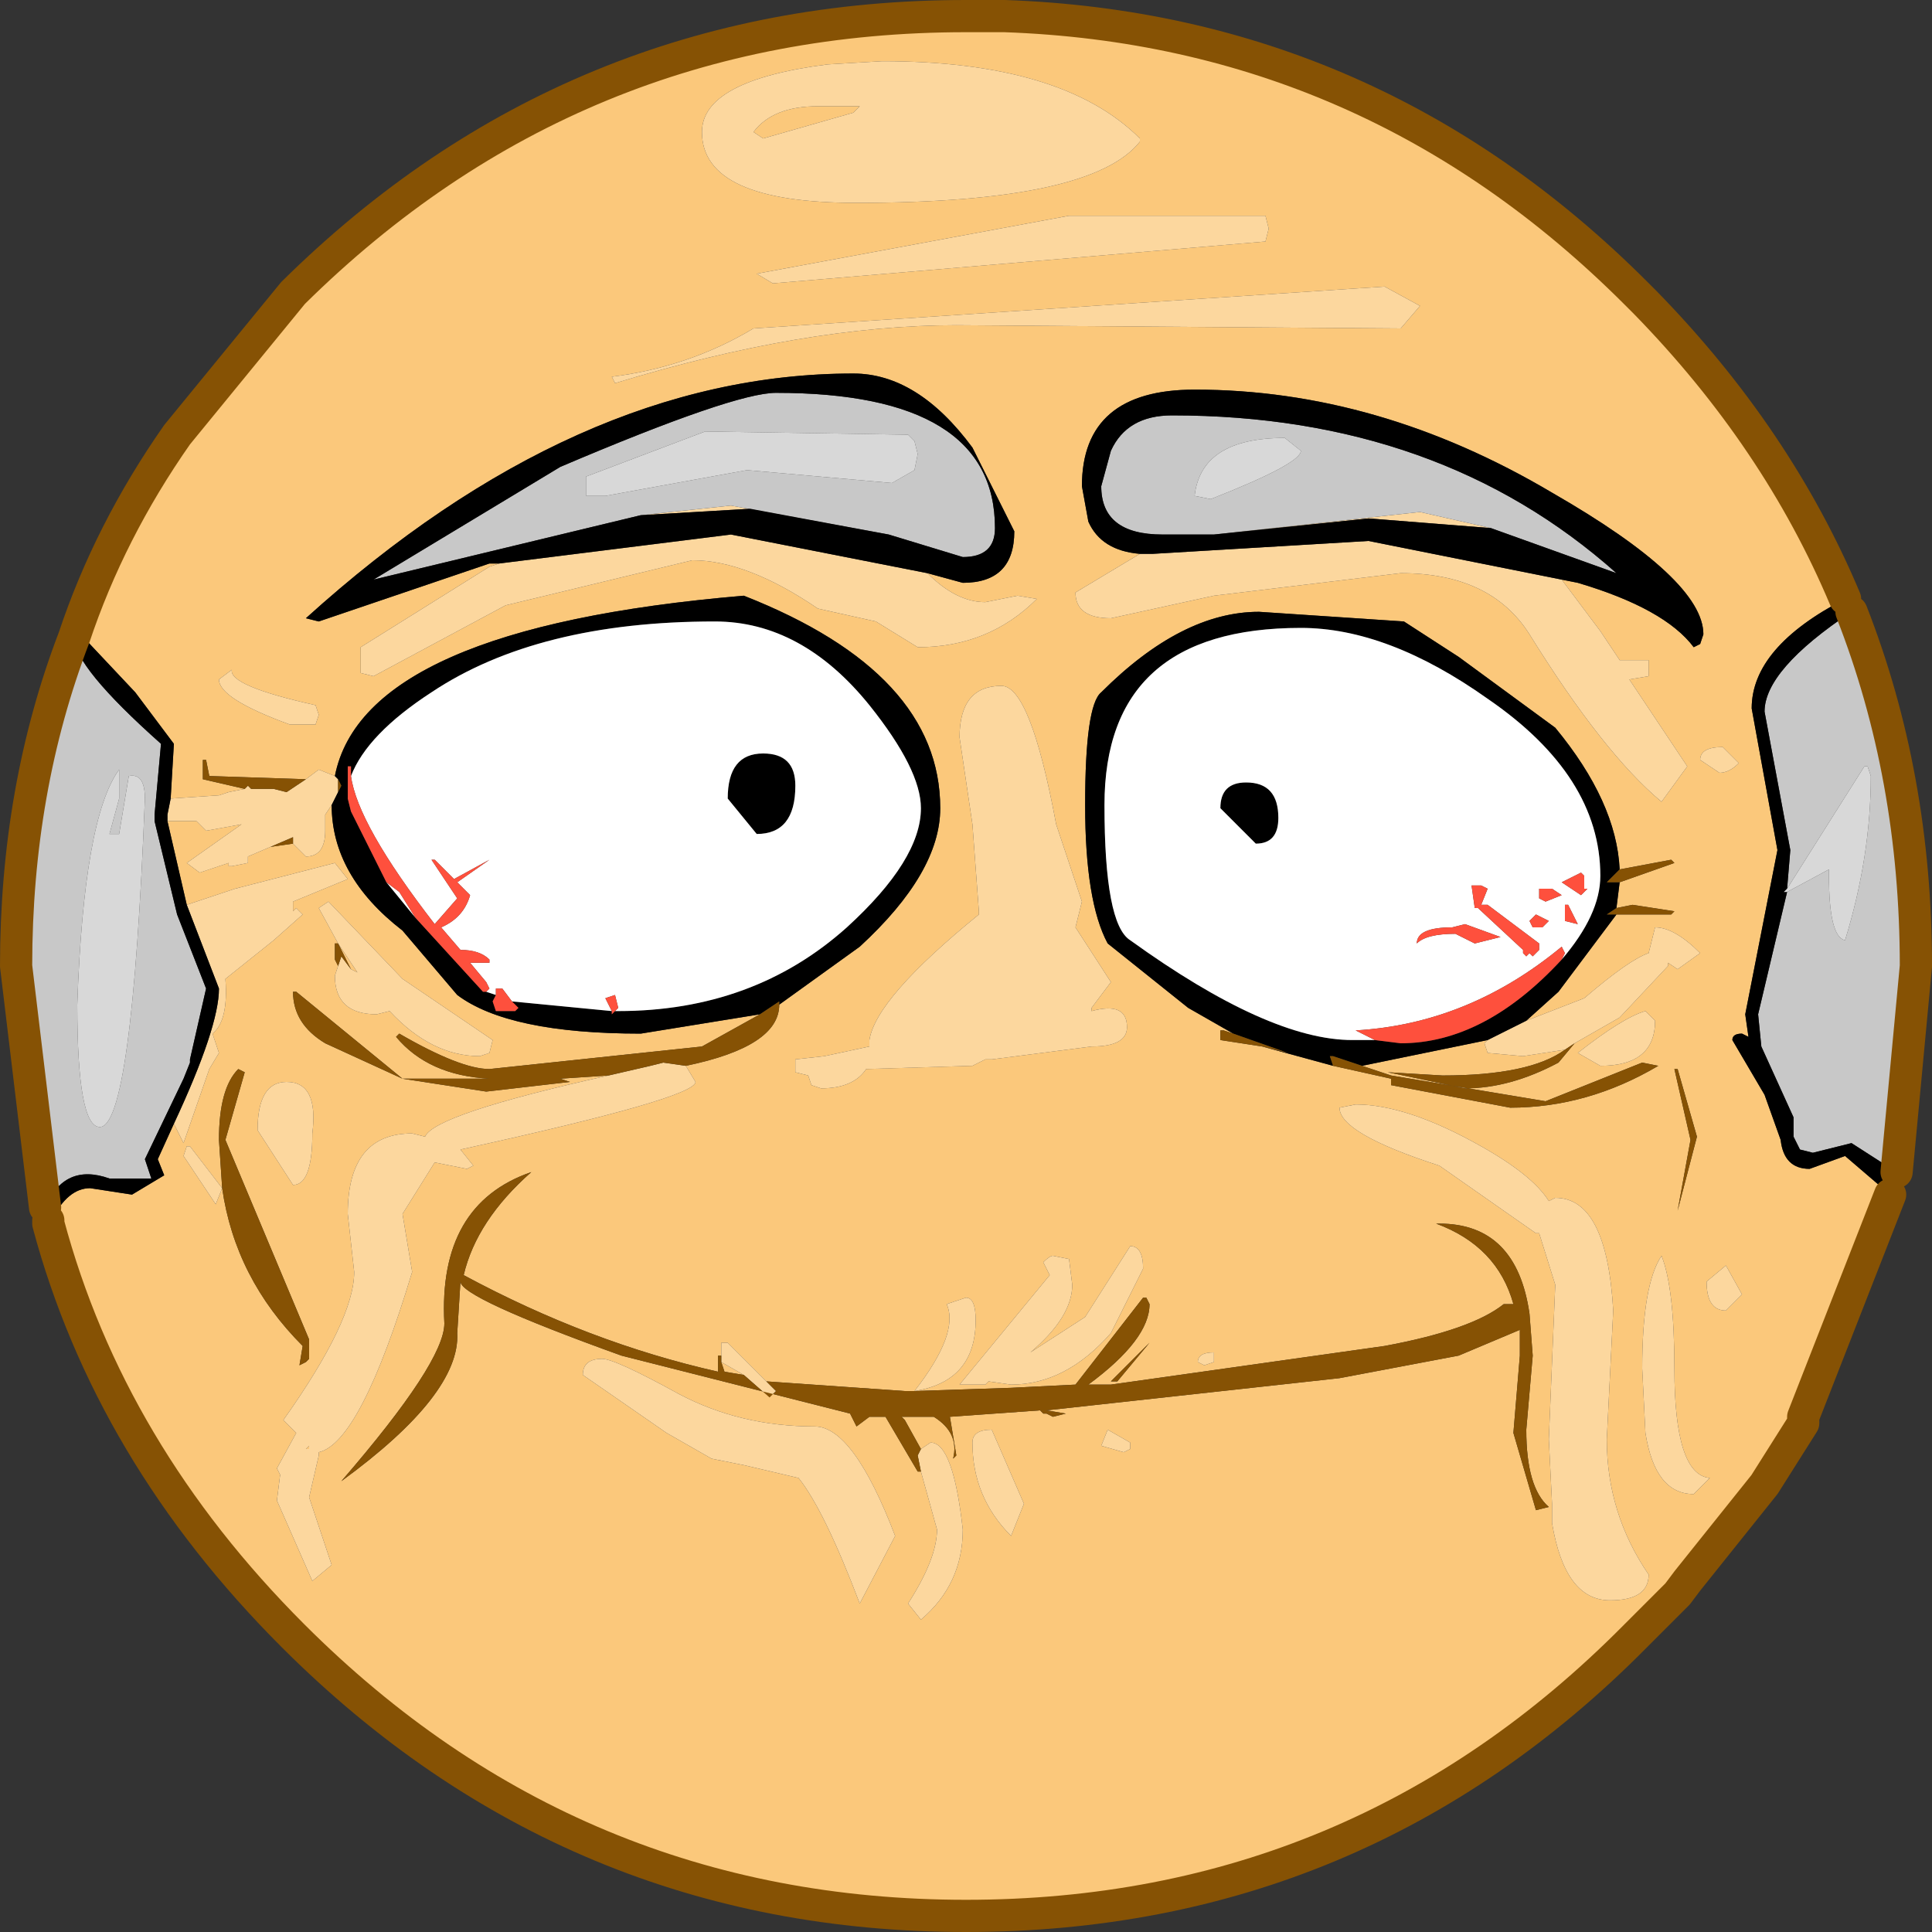 <?xml version="1.0" encoding="UTF-8" standalone="no"?>
<svg xmlns:xlink="http://www.w3.org/1999/xlink" height="30.0px" width="30.0px" xmlns="http://www.w3.org/2000/svg">
  <rect width="100%" height="100%" fill="#333333" stroke="none"/>
  <g transform="matrix(1.0, 0.0, 0.0, 1.0, 15.25, 14.35)">
    <path d="M2.45 -12.15 L2.45 -12.2 Q1.25 -13.4 -1.55 -13.4 L-2.4 -13.35 Q-4.35 -13.1 -4.35 -12.3 -4.35 -11.2 -1.95 -11.2 1.7 -11.2 2.45 -12.15 M4.45 -10.8 L4.4 -11.0 1.35 -11.0 -3.5 -10.1 -3.25 -9.95 4.4 -10.6 4.45 -10.8 M6.5 -9.25 L6.8 -9.6 6.25 -9.9 -3.55 -9.25 Q-4.55 -8.65 -5.75 -8.5 L-5.7 -8.4 Q-2.75 -9.3 -0.4 -9.3 L6.5 -9.25 M9.0 -5.35 L9.25 -5.3 Q10.6 -4.9 11.05 -4.3 L11.15 -4.35 11.2 -4.5 Q11.2 -5.35 8.85 -6.7 6.15 -8.3 3.3 -8.3 1.55 -8.3 1.55 -6.8 L1.65 -6.25 Q1.85 -5.8 2.45 -5.75 L1.45 -5.15 Q1.45 -4.75 2.0 -4.75 L3.6 -5.1 6.5 -5.45 Q7.9 -5.45 8.5 -4.5 9.65 -2.65 10.55 -1.9 L10.95 -2.45 10.05 -3.8 10.35 -3.85 10.35 -4.1 9.9 -4.1 9.6 -4.55 9.0 -5.35 M-7.5 -5.6 L-7.65 -5.55 -9.65 -4.3 -9.65 -3.9 -9.45 -3.85 -7.4 -4.95 -4.5 -5.65 Q-3.65 -5.65 -2.55 -4.9 L-1.65 -4.7 -1.0 -4.3 Q0.1 -4.3 0.85 -5.05 L0.55 -5.1 0.05 -5.0 Q-0.4 -5.0 -0.85 -5.45 L-0.3 -5.3 Q0.5 -5.3 0.5 -6.1 L-0.15 -7.4 Q-1.0 -8.55 -2.0 -8.55 -6.3 -8.55 -10.5 -4.75 L-10.3 -4.7 -7.65 -5.6 -7.5 -5.6 M1.55 -0.35 L1.15 -1.55 Q0.75 -3.7 0.3 -3.7 -0.35 -3.7 -0.35 -2.9 L-0.15 -1.55 -0.05 -0.2 -0.05 -0.15 Q-1.65 1.15 -1.75 1.8 L-1.75 1.9 -2.45 2.05 -2.9 2.1 -2.9 2.3 -2.7 2.35 -2.65 2.5 -2.5 2.55 Q-2.0 2.55 -1.8 2.25 L-0.15 2.2 0.05 2.1 0.15 2.1 1.7 1.9 Q2.25 1.9 2.25 1.6 2.25 1.2 1.7 1.35 L1.7 1.3 2.0 0.9 1.45 0.05 1.55 -0.35 M9.9 -0.85 Q9.85 -1.9 8.9 -3.05 L7.4 -4.15 6.55 -4.7 4.3 -4.85 Q3.1 -4.85 1.85 -3.6 1.6 -3.4 1.6 -1.85 1.6 -0.35 1.95 0.3 L3.2 1.3 3.9 1.7 3.75 1.65 3.7 1.65 3.7 1.8 4.35 1.9 5.45 2.2 6.35 2.4 6.35 2.5 8.2 2.85 Q9.4 2.85 10.5 2.2 L10.25 2.15 8.75 2.75 6.35 2.35 5.9 2.2 7.85 1.8 7.8 1.85 7.85 2.0 8.4 2.05 9.05 1.95 Q8.5 2.35 7.15 2.35 L6.3 2.3 7.5 2.55 Q8.2 2.55 8.95 2.15 L9.2 1.85 9.9 1.45 10.65 0.65 10.65 0.6 10.8 0.7 11.15 0.45 Q10.75 0.05 10.45 0.05 L10.35 0.45 Q10.05 0.55 9.35 1.15 L8.45 1.5 8.95 1.05 9.85 -0.15 10.7 -0.15 10.75 -0.2 10.1 -0.3 9.85 -0.25 9.9 -0.65 10.75 -0.95 10.7 -1.0 9.9 -0.85 M-14.1 -4.45 Q-13.55 -6.1 -12.5 -7.6 L-10.7 -9.8 Q-6.35 -14.1 -0.25 -14.1 L0.35 -14.1 Q6.05 -13.9 10.15 -9.8 L10.3 -9.65 Q12.35 -7.55 13.4 -5.05 11.95 -4.3 11.95 -3.35 L12.35 -1.15 11.85 1.4 11.9 1.75 11.8 1.7 Q11.65 1.7 11.65 1.8 L12.15 2.65 12.4 3.35 Q12.45 3.8 12.85 3.8 L13.4 3.6 14.1 4.2 12.75 7.65 12.75 7.75 12.15 8.7 10.95 10.2 10.8 10.4 10.25 10.95 10.15 11.05 Q5.85 15.4 -0.25 15.4 -6.35 15.4 -10.7 11.05 -13.55 8.2 -14.5 4.65 L-14.5 4.6 -14.45 4.6 Q-14.2 4.1 -13.85 4.1 L-13.2 4.2 -12.7 3.9 -12.8 3.65 -12.55 3.1 -12.4 3.4 -12.0 2.25 -11.85 2.0 -11.95 1.7 Q-11.7 1.5 -11.75 0.85 L-11.0 0.25 -10.55 -0.15 -10.65 -0.25 -10.7 -0.2 -10.7 -0.35 -9.85 -0.7 -10.05 -0.95 -11.6 -0.55 -12.35 -0.3 -12.65 -1.6 -12.2 -1.6 -12.05 -1.45 -11.5 -1.55 -12.35 -0.95 -12.15 -0.8 -11.7 -0.95 -11.7 -0.9 -11.65 -0.9 -11.4 -0.95 -11.4 -1.05 -11.05 -1.2 -10.7 -1.25 -10.5 -1.05 Q-10.2 -1.05 -10.2 -1.45 L-10.2 -1.7 -10.1 -1.85 Q-10.1 -0.75 -9.0 0.1 L-8.15 1.1 Q-7.35 1.7 -5.3 1.7 L-3.45 1.4 -4.35 1.9 -7.65 2.25 Q-8.1 2.25 -9.05 1.7 L-9.1 1.75 Q-8.6 2.35 -7.65 2.4 L-9.0 2.4 -10.65 1.05 -10.7 1.05 Q-10.7 1.55 -10.2 1.85 L-9.0 2.4 -7.7 2.6 -6.4 2.45 -6.55 2.4 -5.8 2.35 Q-8.5 2.95 -8.65 3.3 L-8.85 3.25 Q-9.85 3.25 -9.85 4.5 L-9.75 5.4 Q-9.75 6.15 -10.85 7.7 L-10.65 7.9 -10.95 8.45 -10.9 8.55 -10.95 8.95 -10.4 10.2 -10.1 9.95 -10.45 8.9 -10.3 8.25 -10.3 8.2 Q-9.65 8.05 -8.85 5.4 L-9.0 4.5 -8.5 3.7 -8.0 3.8 -7.9 3.75 -8.1 3.5 Q-4.45 2.7 -4.45 2.45 L-4.6 2.2 Q-3.15 1.9 -3.15 1.25 L-1.9 0.35 Q-0.65 -0.8 -0.65 -1.8 -0.65 -3.9 -3.7 -5.1 -9.6 -4.6 -10.05 -2.3 L-10.3 -2.4 -10.5 -2.25 -12.0 -2.3 -12.05 -2.55 -12.1 -2.55 -12.1 -2.25 -11.45 -2.1 -11.7 -2.05 -11.85 -2.0 -12.6 -1.95 -12.55 -2.8 -13.15 -3.6 -13.95 -4.45 -14.1 -4.45 M11.45 -2.35 Q11.6 -2.35 11.75 -2.5 L11.5 -2.75 Q11.15 -2.75 11.15 -2.55 L11.45 -2.35 M10.45 1.5 L10.3 1.35 Q9.95 1.45 9.25 2.0 L9.6 2.2 Q10.45 2.2 10.45 1.5 M10.8 2.25 L10.75 2.25 11.0 3.35 10.8 4.45 11.1 3.3 10.8 2.25 M10.3 7.9 Q10.45 8.85 11.05 8.85 L11.3 8.6 Q10.75 8.55 10.75 6.9 10.75 5.65 10.55 5.15 10.25 5.6 10.25 6.9 L10.3 7.9 M11.55 6.0 L11.8 5.75 11.55 5.3 11.25 5.55 Q11.25 6.0 11.55 6.0 M5.8 2.8 L5.55 2.85 Q5.55 3.25 7.1 3.75 L8.6 4.8 8.65 4.8 8.9 5.6 8.8 8.0 8.85 9.0 8.85 9.3 Q9.05 10.5 9.75 10.5 10.35 10.5 10.35 10.1 9.7 9.15 9.7 8.0 L9.8 6.0 Q9.7 4.25 8.9 4.25 L8.8 4.3 Q8.55 3.9 7.75 3.45 6.6 2.8 5.8 2.8 M-0.95 8.15 L-1.2 7.7 -1.25 7.65 -1.2 7.65 -0.75 7.65 Q-0.35 7.9 -0.45 8.3 L-0.4 8.25 -0.5 7.65 0.9 7.55 0.95 7.6 1.0 7.6 1.1 7.65 1.3 7.6 1.0 7.55 5.55 7.05 7.4 6.7 8.35 6.3 8.35 6.7 8.25 7.9 8.6 9.1 8.8 9.05 Q8.45 8.75 8.45 7.85 L8.55 6.7 8.5 6.05 Q8.3 4.65 7.1 4.65 L7.05 4.65 Q8.0 5.0 8.25 5.9 L8.1 5.9 Q7.6 6.3 6.25 6.55 L2.0 7.15 1.65 7.15 Q2.6 6.45 2.6 5.9 L2.55 5.8 2.5 5.8 1.45 7.15 0.45 7.2 -1.05 7.25 -1.2 7.25 -3.35 7.1 -3.95 6.5 -4.05 6.5 -4.05 6.7 -4.1 6.7 -4.1 6.95 Q-6.1 6.5 -8.05 5.45 -7.85 4.6 -7.0 3.85 -8.45 4.35 -8.35 6.2 -8.35 6.8 -9.95 8.65 -8.1 7.3 -8.15 6.35 L-8.1 5.55 Q-8.1 5.8 -5.6 6.7 L-2.05 7.6 -1.95 7.8 -1.75 7.65 -1.5 7.65 -1.0 8.5 -0.95 8.5 -0.7 9.4 Q-0.7 9.85 -1.15 10.55 L-0.95 10.8 Q-0.3 10.25 -0.3 9.4 -0.45 8.05 -0.8 8.05 L-0.95 8.15 M3.6 6.65 Q3.35 6.65 3.35 6.8 L3.45 6.85 3.6 6.8 3.6 6.65 M0.95 5.25 L1.05 5.45 -0.35 7.15 0.05 7.15 0.1 7.1 0.45 7.15 Q1.3 7.15 2.0 6.35 L2.5 5.35 Q2.5 5.0 2.3 5.0 L1.6 6.1 0.75 6.65 Q1.4 6.1 1.4 5.6 L1.35 5.2 1.1 5.15 Q1.05 5.15 0.95 5.25 M-1.05 7.25 Q-0.1 7.1 -0.1 6.15 -0.1 5.8 -0.25 5.8 L-0.55 5.9 Q-0.35 6.35 -1.05 7.25 M2.0 7.1 L2.1 7.1 2.6 6.5 2.0 7.1 M-11.65 -3.95 L-11.85 -3.8 Q-11.85 -3.5 -10.75 -3.1 L-10.35 -3.1 -10.3 -3.25 -10.35 -3.4 Q-11.7 -3.7 -11.65 -3.95 M-1.9 -12.7 L-2.0 -12.6 -3.4 -12.2 -3.55 -12.3 Q-3.25 -12.7 -2.55 -12.7 L-1.9 -12.7 M2.3 8.15 L2.3 8.05 1.95 7.85 1.85 8.1 2.2 8.2 2.3 8.15 M0.65 9.0 L0.15 7.85 Q-0.15 7.85 -0.15 8.05 -0.15 8.9 0.45 9.5 L0.65 9.0 M-10.0 0.65 L-10.05 0.8 Q-10.05 1.4 -9.4 1.4 L-9.2 1.35 Q-8.55 2.05 -7.8 2.05 L-7.65 2.0 -7.6 1.8 -9.0 0.85 -10.15 -0.35 -10.3 -0.25 -10.0 0.3 -10.05 0.3 -10.05 0.55 -10.0 0.65 M-10.0 0.3 L-9.7 0.75 -9.8 0.7 -10.0 0.3 M-5.9 6.75 Q-6.2 6.75 -6.2 7.0 L-4.9 7.9 -4.2 8.3 -3.7 8.4 -2.85 8.6 Q-2.45 9.1 -1.9 10.55 L-1.35 9.5 Q-2.0 7.8 -2.6 7.8 -3.75 7.8 -4.7 7.3 -5.7 6.75 -5.9 6.75 M-3.7 7.0 L-4.0 6.95 -4.05 6.8 -3.7 7.0 M-11.8 4.1 Q-11.6 5.5 -10.55 6.55 L-10.6 6.85 -10.5 6.8 -10.45 6.75 -10.45 6.45 -11.75 3.35 -11.45 2.3 -11.55 2.25 Q-11.85 2.55 -11.85 3.35 L-11.8 4.1 -12.3 3.45 -12.35 3.45 -12.4 3.6 -11.9 4.35 -11.8 4.1 M-11.25 3.2 L-10.7 4.05 Q-10.4 4.05 -10.4 3.25 -10.3 2.45 -10.8 2.45 -11.25 2.45 -11.25 3.2 M-10.45 8.1 L-10.45 8.15 -10.5 8.15 -10.45 8.1" fill="#fbc87b" fill-rule="evenodd" stroke="none"/>
    <path d="M6.5 -9.25 L-0.4 -9.3 Q-2.75 -9.3 -5.7 -8.4 L-5.75 -8.5 Q-4.55 -8.65 -3.55 -9.25 L6.25 -9.9 6.8 -9.6 6.5 -9.25 M4.45 -10.8 L4.4 -10.6 -3.25 -9.95 -3.5 -10.1 1.35 -11.0 4.4 -11.0 4.45 -10.8 M2.45 -12.15 Q1.7 -11.2 -1.95 -11.2 -4.35 -11.2 -4.35 -12.3 -4.35 -13.1 -2.4 -13.35 L-1.55 -13.4 Q1.25 -13.4 2.45 -12.2 L2.45 -12.15 M9.0 -5.35 L9.6 -4.55 9.9 -4.1 10.35 -4.1 10.35 -3.85 10.05 -3.8 10.95 -2.45 10.55 -1.9 Q9.65 -2.65 8.5 -4.5 7.9 -5.45 6.5 -5.45 L3.6 -5.1 2.0 -4.75 Q1.45 -4.75 1.45 -5.15 L2.45 -5.75 2.65 -5.75 6.0 -5.95 9.0 -5.35 M3.6 -6.05 L6.8 -6.4 7.9 -6.15 6.0 -6.3 3.6 -6.05 M-0.85 -5.45 Q-0.4 -5.0 0.05 -5.0 L0.55 -5.1 0.85 -5.05 Q0.1 -4.3 -1.0 -4.3 L-1.65 -4.7 -2.55 -4.9 Q-3.65 -5.65 -4.5 -5.65 L-7.4 -4.95 -9.45 -3.85 -9.65 -3.9 -9.65 -4.3 -7.65 -5.55 -7.5 -5.6 -3.9 -6.05 -0.85 -5.45 M1.55 -0.35 L1.45 0.05 2.0 0.9 1.7 1.3 1.7 1.35 Q2.25 1.2 2.25 1.6 2.25 1.9 1.7 1.9 L0.15 2.1 0.05 2.1 -0.15 2.2 -1.8 2.25 Q-2.0 2.55 -2.5 2.55 L-2.65 2.5 -2.7 2.35 -2.9 2.3 -2.9 2.1 -2.45 2.05 -1.75 1.9 -1.75 1.8 Q-1.65 1.15 -0.05 -0.15 L-0.05 -0.2 -0.15 -1.55 -0.35 -2.9 Q-0.35 -3.7 0.3 -3.7 0.75 -3.7 1.15 -1.55 L1.55 -0.35 M8.45 1.5 L9.35 1.15 Q10.05 0.55 10.35 0.45 L10.45 0.05 Q10.75 0.05 11.15 0.45 L10.8 0.7 10.65 0.6 10.65 0.65 9.9 1.45 9.2 1.85 9.05 1.95 8.4 2.05 7.85 2.0 7.8 1.85 7.85 1.8 8.45 1.5 M-12.6 -1.95 L-11.85 -2.0 -11.7 -2.05 -11.45 -2.1 -11.4 -2.15 -11.35 -2.1 -11.0 -2.1 -10.8 -2.05 -10.5 -2.25 -10.3 -2.4 -10.05 -2.3 -10.0 -2.25 -10.0 -2.15 -10.0 -2.05 -10.1 -1.85 -10.2 -1.7 -10.2 -1.45 Q-10.2 -1.05 -10.5 -1.05 L-10.7 -1.25 -10.7 -1.35 -11.05 -1.2 -11.4 -1.05 -11.4 -0.95 -11.65 -0.9 -11.7 -0.9 -11.7 -0.95 -12.15 -0.8 -12.35 -0.95 -11.5 -1.55 -12.05 -1.45 -12.2 -1.6 -12.65 -1.6 -12.65 -1.7 -12.6 -1.95 M-4.6 2.2 L-4.45 2.45 Q-4.45 2.7 -8.1 3.5 L-7.9 3.75 -8.0 3.8 -8.5 3.7 -9.0 4.5 -8.85 5.4 Q-9.65 8.05 -10.3 8.2 L-10.3 8.25 -10.45 8.9 -10.1 9.95 -10.4 10.2 -10.95 8.95 -10.9 8.55 -10.95 8.45 -10.65 7.9 -10.85 7.7 Q-9.75 6.15 -9.75 5.4 L-9.85 4.5 Q-9.85 3.25 -8.85 3.25 L-8.65 3.3 Q-8.5 2.95 -5.8 2.35 L-5.15 2.2 -4.95 2.15 -4.6 2.2 M-12.35 -0.3 L-11.6 -0.55 -10.05 -0.95 -9.85 -0.7 -10.7 -0.35 -10.7 -0.2 -10.65 -0.25 -10.55 -0.15 -11.0 0.25 -11.75 0.85 Q-11.7 1.5 -11.95 1.7 L-11.85 2.0 -12.0 2.25 -12.4 3.4 -12.55 3.1 Q-11.85 1.6 -11.85 1.0 L-12.35 -0.3 M11.45 -2.35 L11.15 -2.55 Q11.15 -2.75 11.5 -2.75 L11.75 -2.5 Q11.6 -2.35 11.45 -2.35 M10.45 1.5 Q10.45 2.2 9.6 2.2 L9.25 2.0 Q9.95 1.45 10.3 1.35 L10.45 1.5 M11.55 6.0 Q11.25 6.0 11.25 5.55 L11.55 5.3 11.8 5.75 11.55 6.0 M10.3 7.9 L10.25 6.9 Q10.25 5.6 10.55 5.15 10.75 5.65 10.75 6.9 10.75 8.55 11.3 8.6 L11.05 8.85 Q10.45 8.85 10.3 7.9 M5.8 2.8 Q6.6 2.8 7.75 3.45 8.55 3.9 8.8 4.3 L8.9 4.25 Q9.7 4.25 9.8 6.0 L9.7 8.0 Q9.7 9.15 10.35 10.1 10.35 10.5 9.75 10.5 9.05 10.5 8.85 9.3 L8.85 9.0 8.8 8.0 8.9 5.6 8.65 4.8 8.6 4.8 7.1 3.75 Q5.55 3.25 5.55 2.85 L5.8 2.8 M-0.95 8.15 L-0.8 8.05 Q-0.45 8.05 -0.3 9.4 -0.3 10.25 -0.95 10.8 L-1.15 10.55 Q-0.7 9.85 -0.7 9.4 L-0.95 8.5 -1.0 8.25 -0.95 8.15 M-4.05 6.7 L-4.05 6.5 -3.95 6.5 -3.35 7.1 -3.2 7.25 -3.3 7.35 -3.7 7.0 -4.05 6.8 -4.05 6.7 M-1.05 7.25 Q-0.35 6.35 -0.55 5.9 L-0.25 5.8 Q-0.1 5.8 -0.1 6.15 -0.1 7.1 -1.05 7.25 M0.95 5.25 Q1.05 5.15 1.1 5.15 L1.35 5.2 1.4 5.6 Q1.4 6.1 0.75 6.65 L1.6 6.1 2.3 5.0 Q2.5 5.0 2.5 5.35 L2.0 6.35 Q1.3 7.15 0.45 7.15 L0.1 7.1 0.05 7.15 -0.35 7.15 1.05 5.45 0.95 5.25 M3.6 6.65 L3.6 6.8 3.45 6.85 3.35 6.8 Q3.35 6.65 3.6 6.65 M0.65 9.0 L0.45 9.5 Q-0.15 8.9 -0.15 8.05 -0.15 7.85 0.15 7.85 L0.65 9.0 M2.3 8.15 L2.2 8.2 1.85 8.1 1.95 7.85 2.3 8.05 2.3 8.15 M-1.9 -12.7 L-2.55 -12.7 Q-3.25 -12.7 -3.55 -12.3 L-3.4 -12.2 -2.0 -12.6 -1.9 -12.7 M-11.65 -3.95 Q-11.7 -3.7 -10.35 -3.4 L-10.3 -3.25 -10.35 -3.1 -10.75 -3.1 Q-11.85 -3.5 -11.85 -3.8 L-11.65 -3.95 M-10.0 0.3 L-10.3 -0.25 -10.15 -0.35 -9.0 0.85 -7.6 1.8 -7.65 2.0 -7.8 2.05 Q-8.55 2.05 -9.2 1.35 L-9.4 1.4 Q-10.05 1.4 -10.05 0.8 L-10.0 0.65 -9.95 0.5 -9.8 0.7 -9.7 0.75 -10.0 0.3 M-5.3 -6.35 L-3.9 -6.5 -1.45 -6.05 -3.6 -6.45 -5.3 -6.35 M-5.9 6.75 Q-5.7 6.75 -4.7 7.3 -3.75 7.8 -2.6 7.8 -2.0 7.8 -1.35 9.5 L-1.9 10.55 Q-2.45 9.1 -2.85 8.6 L-3.7 8.4 -4.2 8.3 -4.9 7.9 -6.2 7.0 Q-6.2 6.75 -5.9 6.75 M-11.8 4.1 L-11.9 4.35 -12.4 3.6 -12.35 3.45 -12.3 3.45 -11.8 4.1 M-11.25 3.2 Q-11.25 2.45 -10.8 2.45 -10.3 2.45 -10.4 3.25 -10.4 4.05 -10.7 4.05 L-11.25 3.2 M-10.45 8.1 L-10.5 8.15 -10.45 8.15 -10.45 8.1" fill="#fcd79e" fill-rule="evenodd" stroke="none"/>
    <path d="M3.6 -6.05 L2.8 -6.05 Q1.85 -6.05 1.85 -6.8 L2.0 -7.35 Q2.25 -7.9 2.95 -7.9 7.1 -7.9 9.85 -5.45 L7.9 -6.15 6.8 -6.4 3.6 -6.05 M3.55 -6.6 Q4.95 -7.15 4.95 -7.35 L4.7 -7.55 Q3.4 -7.55 3.3 -6.65 L3.55 -6.6 M13.5 -4.85 Q14.5 -2.3 14.5 0.65 L14.2 3.85 13.5 3.4 12.9 3.55 12.7 3.5 12.6 3.3 12.6 3.0 12.1 1.9 12.05 1.4 12.5 -0.5 13.15 -0.85 13.15 -0.75 Q13.15 0.2 13.4 0.25 13.8 -1.05 13.8 -2.3 L13.75 -2.45 13.7 -2.45 12.5 -0.55 12.55 -1.15 12.15 -3.3 Q12.15 -3.95 13.5 -4.85 M-14.1 -4.45 Q-14.1 -4.0 -12.75 -2.8 L-12.85 -1.7 -12.85 -1.6 -12.5 -0.15 -12.05 1.0 -12.3 2.1 -12.3 2.15 -12.4 2.4 -13.0 3.65 -12.9 3.95 -13.55 3.95 Q-14.25 3.7 -14.55 4.4 L-15.0 0.65 Q-15.0 -2.1 -14.1 -4.45 M-13.4 -1.95 L-13.4 -2.4 Q-13.95 -1.65 -14.05 1.25 -14.05 3.15 -13.7 3.15 -13.2 3.15 -13.0 -1.95 -13.0 -2.35 -13.25 -2.3 L-13.4 -1.4 -13.55 -1.4 -13.4 -1.95 M-1.05 -7.5 L-1.15 -7.6 -4.3 -7.65 -6.15 -6.95 -6.15 -6.65 -5.85 -6.65 -3.65 -7.05 -1.4 -6.85 -1.05 -7.05 -1.0 -7.3 -1.05 -7.5 M-5.3 -6.35 L-9.45 -5.35 -6.55 -7.1 Q-3.85 -8.25 -3.2 -8.25 0.2 -8.25 0.2 -6.15 0.2 -5.7 -0.3 -5.7 L-1.45 -6.05 -3.9 -6.5 -5.3 -6.35" fill="#c8c8c8" fill-rule="evenodd" stroke="none"/>
    <path d="M2.45 -5.75 Q1.85 -5.8 1.65 -6.25 L1.55 -6.8 Q1.55 -8.3 3.3 -8.3 6.15 -8.3 8.85 -6.7 11.2 -5.35 11.2 -4.5 L11.15 -4.35 11.05 -4.3 Q10.6 -4.9 9.25 -5.3 L9.0 -5.35 6.0 -5.95 2.65 -5.75 2.45 -5.75 M7.9 -6.15 L9.85 -5.45 Q7.1 -7.9 2.95 -7.9 2.25 -7.9 2.0 -7.35 L1.85 -6.8 Q1.85 -6.05 2.8 -6.05 L3.6 -6.05 6.0 -6.3 7.9 -6.15 M-7.5 -5.6 L-7.65 -5.6 -10.3 -4.7 -10.5 -4.75 Q-6.3 -8.55 -2.0 -8.55 -1.0 -8.55 -0.15 -7.4 L0.5 -6.1 Q0.5 -5.3 -0.3 -5.3 L-0.85 -5.45 -3.9 -6.05 -7.5 -5.6 M4.6 -1.65 Q4.6 -1.25 4.25 -1.25 L3.7 -1.8 Q3.7 -2.2 4.1 -2.2 4.6 -2.2 4.6 -1.65 M3.9 1.7 L3.2 1.3 1.95 0.3 Q1.6 -0.35 1.6 -1.85 1.6 -3.4 1.85 -3.6 3.1 -4.85 4.3 -4.85 L6.55 -4.7 7.4 -4.15 8.9 -3.05 Q9.85 -1.9 9.9 -0.85 L9.7 -0.65 9.9 -0.65 9.85 -0.25 9.7 -0.15 9.85 -0.15 8.95 1.05 8.45 1.5 7.85 1.8 5.9 2.2 5.45 2.05 5.4 2.05 5.45 2.2 4.35 1.9 4.75 2.0 3.9 1.7 M9.0 0.55 Q9.6 -0.15 9.6 -0.75 9.6 -2.3 7.85 -3.5 6.3 -4.6 4.95 -4.6 1.9 -4.6 1.9 -1.85 1.9 0.0 2.3 0.25 4.45 1.8 5.75 1.8 L6.1 1.8 6.5 1.85 Q7.8 1.85 9.0 0.55 M-14.1 -4.45 L-13.95 -4.45 -13.15 -3.6 -12.55 -2.8 -12.6 -1.95 -12.65 -1.7 -12.65 -1.6 -12.35 -0.3 -11.85 1.0 Q-11.85 1.6 -12.55 3.1 L-12.8 3.65 -12.7 3.9 -13.2 4.2 -13.85 4.1 Q-14.2 4.1 -14.45 4.6 L-14.5 4.6 -14.65 4.6 -14.55 4.4 Q-14.25 3.7 -13.55 3.95 L-12.9 3.95 -13.0 3.65 -12.4 2.4 -12.3 2.15 -12.3 2.1 -12.05 1.0 -12.5 -0.15 -12.85 -1.6 -12.85 -1.7 -12.75 -2.8 Q-14.1 -4.0 -14.1 -4.45 M-10.05 -2.3 Q-9.6 -4.6 -3.7 -5.1 -0.65 -3.9 -0.65 -1.8 -0.65 -0.8 -1.9 0.35 L-3.15 1.25 -3.15 1.2 -3.45 1.4 -5.3 1.7 Q-7.35 1.7 -8.15 1.1 L-9.0 0.1 Q-10.1 -0.75 -10.1 -1.85 L-10.0 -2.05 -9.95 -2.15 -10.0 -2.25 -10.05 -2.3 M14.1 4.2 L13.4 3.6 12.85 3.8 Q12.45 3.8 12.4 3.35 L12.15 2.65 11.65 1.8 Q11.65 1.7 11.8 1.7 L11.9 1.75 11.85 1.4 12.35 -1.15 11.95 -3.35 Q11.95 -4.3 13.4 -5.05 L13.55 -5.0 13.6 -4.95 13.5 -4.85 Q12.15 -3.95 12.15 -3.3 L12.55 -1.15 12.5 -0.55 12.45 -0.5 12.5 -0.5 12.05 1.4 12.1 1.9 12.6 3.0 12.6 3.3 12.7 3.5 12.9 3.55 13.5 3.4 14.2 3.85 14.35 4.0 14.1 4.2 M-9.8 -2.3 L-9.8 -2.45 -9.85 -2.45 -9.85 -2.05 -9.85 -1.95 -9.8 -1.75 -9.25 -0.65 -8.8 -0.1 -7.75 1.05 -7.7 1.05 -7.55 1.1 -7.6 1.2 -7.55 1.35 -7.25 1.35 -7.2 1.3 -7.3 1.2 -5.75 1.35 -5.75 1.4 -5.7 1.35 -5.65 1.35 Q-3.55 1.35 -2.1 0.05 -0.95 -1.0 -0.95 -1.8 -0.95 -2.4 -1.75 -3.4 -2.8 -4.7 -4.15 -4.7 -6.9 -4.7 -8.55 -3.6 -9.55 -2.95 -9.8 -2.3 M-1.45 -6.05 L-0.3 -5.7 Q0.2 -5.7 0.2 -6.15 0.2 -8.25 -3.2 -8.25 -3.85 -8.25 -6.55 -7.1 L-9.45 -5.35 -5.3 -6.35 -3.6 -6.45 -1.45 -6.05 M-3.4 -2.65 Q-2.9 -2.65 -2.9 -2.15 -2.9 -1.4 -3.5 -1.4 L-3.95 -1.95 Q-3.95 -2.65 -3.4 -2.65" fill="#000000" fill-rule="evenodd" stroke="none"/>
    <path d="M3.55 -6.6 L3.3 -6.65 Q3.4 -7.55 4.7 -7.55 L4.95 -7.35 Q4.95 -7.15 3.55 -6.6 M12.5 -0.55 L13.7 -2.45 13.75 -2.45 13.8 -2.3 Q13.8 -1.05 13.4 0.25 13.15 0.2 13.15 -0.75 L13.15 -0.85 12.5 -0.5 12.45 -0.5 12.5 -0.55 M-13.4 -1.95 L-13.55 -1.4 -13.4 -1.4 -13.25 -2.3 Q-13.0 -2.35 -13.0 -1.95 -13.2 3.15 -13.7 3.15 -14.05 3.15 -14.05 1.25 -13.95 -1.65 -13.4 -2.4 L-13.4 -1.95 M-1.05 -7.5 L-1.0 -7.3 -1.05 -7.05 -1.4 -6.85 -3.65 -7.05 -5.85 -6.65 -6.15 -6.65 -6.15 -6.95 -4.3 -7.65 -1.15 -7.6 -1.05 -7.5" fill="#d8d8d8" fill-rule="evenodd" stroke="none"/>
    <path d="M9.9 -0.85 L10.7 -1.0 10.75 -0.95 9.9 -0.65 9.7 -0.65 9.9 -0.85 M9.85 -0.25 L10.1 -0.3 10.75 -0.2 10.7 -0.15 9.85 -0.15 9.7 -0.15 9.85 -0.25 M9.2 1.85 L8.95 2.15 Q8.2 2.55 7.5 2.55 L6.3 2.3 7.15 2.35 Q8.5 2.35 9.05 1.95 L9.2 1.85 M5.9 2.2 L6.35 2.35 8.75 2.75 10.25 2.15 10.5 2.2 Q9.4 2.85 8.2 2.85 L6.35 2.5 6.35 2.4 5.45 2.2 5.4 2.05 5.45 2.05 5.9 2.2 M4.35 1.9 L3.7 1.8 3.7 1.65 3.75 1.65 3.9 1.7 4.75 2.0 4.35 1.9 M-11.45 -2.1 L-12.1 -2.25 -12.1 -2.55 -12.05 -2.55 -12.0 -2.3 -10.5 -2.25 -10.8 -2.05 -11.0 -2.1 -11.35 -2.1 -11.4 -2.15 -11.45 -2.1 M-3.15 1.25 Q-3.15 1.9 -4.6 2.2 L-4.95 2.15 -5.15 2.2 -5.8 2.35 -6.55 2.4 -6.4 2.45 -7.7 2.6 -9.0 2.4 -10.2 1.85 Q-10.7 1.55 -10.7 1.05 L-10.65 1.05 -9.0 2.4 -7.65 2.4 Q-8.6 2.35 -9.1 1.75 L-9.05 1.7 Q-8.1 2.25 -7.65 2.25 L-4.35 1.9 -3.45 1.4 -3.15 1.2 -3.15 1.25 M-10.7 -1.25 L-11.05 -1.2 -10.7 -1.35 -10.7 -1.25 M10.8 2.25 L11.1 3.3 10.8 4.45 11.0 3.35 10.75 2.25 10.8 2.25 M-1.05 7.25 L0.45 7.2 1.45 7.15 2.5 5.8 2.55 5.8 2.6 5.9 Q2.6 6.45 1.65 7.15 L2.0 7.15 6.25 6.55 Q7.6 6.3 8.1 5.9 L8.25 5.9 Q8.0 5.0 7.05 4.65 L7.1 4.65 Q8.3 4.65 8.5 6.05 L8.55 6.7 8.45 7.85 Q8.45 8.75 8.8 9.05 L8.6 9.1 8.25 7.9 8.35 6.7 8.35 6.3 7.4 6.7 5.55 7.05 1.0 7.55 1.3 7.6 1.1 7.65 1.0 7.6 0.95 7.6 0.9 7.55 -0.5 7.65 -0.4 8.25 -0.45 8.3 Q-0.35 7.9 -0.75 7.65 L-1.2 7.65 -1.25 7.65 -1.2 7.7 -0.95 8.15 -1.0 8.25 -0.95 8.5 -1.0 8.5 -1.5 7.65 -1.75 7.65 -1.95 7.8 -2.05 7.6 -5.6 6.7 Q-8.1 5.8 -8.1 5.55 L-8.15 6.35 Q-8.1 7.3 -9.95 8.65 -8.35 6.8 -8.35 6.2 -8.45 4.35 -7.0 3.85 -7.85 4.6 -8.05 5.45 -6.1 6.5 -4.1 6.95 L-4.1 6.7 -4.05 6.7 -4.05 6.8 -4.0 6.95 -3.7 7.0 -3.3 7.35 -3.2 7.25 -3.35 7.1 -1.2 7.25 -1.05 7.25 M2.0 7.1 L2.6 6.5 2.1 7.1 2.0 7.1 M-10.0 0.65 L-10.05 0.55 -10.05 0.3 -10.0 0.3 -9.8 0.7 -9.95 0.5 -10.0 0.65 M-10.0 -2.25 L-9.95 -2.15 -10.0 -2.05 -10.0 -2.15 -10.0 -2.25 M-11.8 4.1 L-11.85 3.35 Q-11.85 2.55 -11.55 2.25 L-11.45 2.3 -11.75 3.35 -10.45 6.45 -10.45 6.75 -10.5 6.8 -10.6 6.85 -10.55 6.55 Q-11.6 5.5 -11.8 4.1" fill="#865204" fill-rule="evenodd" stroke="none"/>
    <path d="M4.6 -1.65 Q4.6 -2.2 4.1 -2.2 3.7 -2.2 3.7 -1.8 L4.25 -1.25 Q4.6 -1.25 4.6 -1.65 M6.1 1.8 L5.75 1.8 Q4.45 1.8 2.3 0.25 1.9 0.0 1.9 -1.85 1.9 -4.6 4.95 -4.6 6.3 -4.6 7.85 -3.5 9.6 -2.3 9.6 -0.75 9.6 -0.15 9.0 0.55 L9.05 0.45 9.0 0.35 Q7.55 1.55 5.8 1.65 L6.1 1.8 M9.1 -0.3 L9.05 -0.3 9.05 -0.05 9.25 0.0 9.1 -0.3 M9.3 -0.45 L9.4 -0.55 9.35 -0.55 9.35 -0.75 9.3 -0.8 9.0 -0.65 9.3 -0.45 M8.8 -0.05 L8.6 -0.15 8.5 -0.05 8.55 0.05 8.7 0.05 8.8 -0.05 M8.65 -0.4 L8.75 -0.35 9.0 -0.45 8.85 -0.55 8.65 -0.55 8.65 -0.4 M7.85 -0.55 L7.75 -0.6 7.6 -0.6 7.65 -0.25 7.7 -0.25 8.4 0.4 8.4 0.45 8.45 0.5 8.5 0.45 8.55 0.5 8.65 0.4 8.65 0.3 7.85 -0.3 7.75 -0.3 7.85 -0.55 M7.65 0.3 L8.05 0.2 7.5 0.0 7.3 0.05 Q6.75 0.05 6.75 0.3 6.9 0.15 7.35 0.15 L7.65 0.3 M-9.8 -2.3 Q-9.55 -2.95 -8.55 -3.6 -6.9 -4.7 -4.15 -4.7 -2.8 -4.7 -1.75 -3.4 -0.95 -2.4 -0.95 -1.8 -0.95 -1.0 -2.1 0.05 -3.55 1.35 -5.65 1.35 L-5.7 1.35 -5.65 1.3 -5.7 1.1 -5.85 1.15 -5.75 1.35 -7.3 1.2 -7.45 1.0 -7.55 1.0 -7.55 1.1 -7.7 1.05 -7.65 1.0 -7.7 0.9 -7.95 0.6 -7.65 0.6 -7.65 0.55 Q-7.8 0.4 -8.1 0.4 L-8.4 0.05 Q-8.05 -0.1 -7.95 -0.45 L-8.15 -0.65 -7.65 -1.0 -8.2 -0.7 -8.5 -1.0 -8.55 -1.0 -8.15 -0.4 -8.5 0.0 Q-9.7 -1.55 -9.8 -2.3 M-8.8 -0.1 L-9.25 -0.65 -9.05 -0.5 -8.8 -0.1 M-3.4 -2.65 Q-3.95 -2.65 -3.95 -1.95 L-3.5 -1.4 Q-2.9 -1.4 -2.9 -2.15 -2.9 -2.65 -3.4 -2.65" fill="#ffffff" fill-rule="evenodd" stroke="none"/>
    <path d="M6.1 1.8 L5.8 1.65 Q7.55 1.55 9.0 0.35 L9.05 0.45 9.0 0.55 Q7.8 1.85 6.5 1.85 L6.1 1.8 M7.85 -0.55 L7.75 -0.3 7.85 -0.3 8.65 0.3 8.65 0.4 8.55 0.5 8.5 0.45 8.45 0.5 8.4 0.45 8.4 0.4 7.7 -0.25 7.65 -0.25 7.6 -0.6 7.75 -0.6 7.85 -0.55 M8.65 -0.4 L8.65 -0.55 8.85 -0.55 9.0 -0.45 8.75 -0.35 8.65 -0.4 M8.8 -0.05 L8.7 0.05 8.55 0.05 8.5 -0.05 8.6 -0.15 8.8 -0.05 M9.3 -0.45 L9.0 -0.65 9.3 -0.8 9.35 -0.75 9.35 -0.55 9.4 -0.55 9.3 -0.45 M9.1 -0.3 L9.25 0.0 9.05 -0.05 9.05 -0.3 9.1 -0.3 M7.65 0.3 L7.35 0.15 Q6.9 0.15 6.75 0.3 6.75 0.05 7.3 0.05 L7.5 0.0 8.05 0.2 7.65 0.3 M-9.25 -0.65 L-9.8 -1.75 -9.85 -1.95 -9.85 -2.05 -9.85 -2.45 -9.8 -2.45 -9.8 -2.3 Q-9.7 -1.55 -8.5 0.0 L-8.15 -0.4 -8.55 -1.0 -8.5 -1.0 -8.2 -0.7 -7.65 -1.0 -8.15 -0.65 -7.95 -0.45 Q-8.05 -0.1 -8.4 0.05 L-8.1 0.4 Q-7.8 0.4 -7.65 0.55 L-7.65 0.6 -7.95 0.6 -7.7 0.9 -7.65 1.0 -7.7 1.05 -7.75 1.05 -8.8 -0.1 -9.05 -0.5 -9.25 -0.65 M-5.7 1.35 L-5.75 1.4 -5.75 1.35 -5.85 1.15 -5.7 1.1 -5.65 1.3 -5.7 1.35 M-7.3 1.2 L-7.2 1.3 -7.25 1.35 -7.55 1.35 -7.6 1.2 -7.55 1.1 -7.55 1.0 -7.45 1.0 -7.3 1.2" fill="#fe503d" fill-rule="evenodd" stroke="none"/>
    <path d="M13.4 -5.05 Q12.35 -7.55 10.3 -9.65 L10.15 -9.8 Q6.05 -13.9 0.35 -14.1 L-0.25 -14.1 Q-6.35 -14.1 -10.7 -9.8 L-12.5 -7.6 Q-13.55 -6.1 -14.1 -4.45 -15.0 -2.1 -15.0 0.65 L-14.55 4.4 M-14.5 4.6 L-14.5 4.65 Q-13.55 8.2 -10.7 11.05 -6.35 15.4 -0.25 15.4 5.85 15.4 10.15 11.05 L10.25 10.95 10.8 10.4 10.95 10.2 12.15 8.7 12.75 7.75 12.75 7.65 14.1 4.2 M13.5 -4.85 Q14.5 -2.3 14.5 0.65 L14.2 3.85" fill="none" stroke="#865204" stroke-linecap="round" stroke-linejoin="round" stroke-width="0.5"/>
  </g>
</svg>
